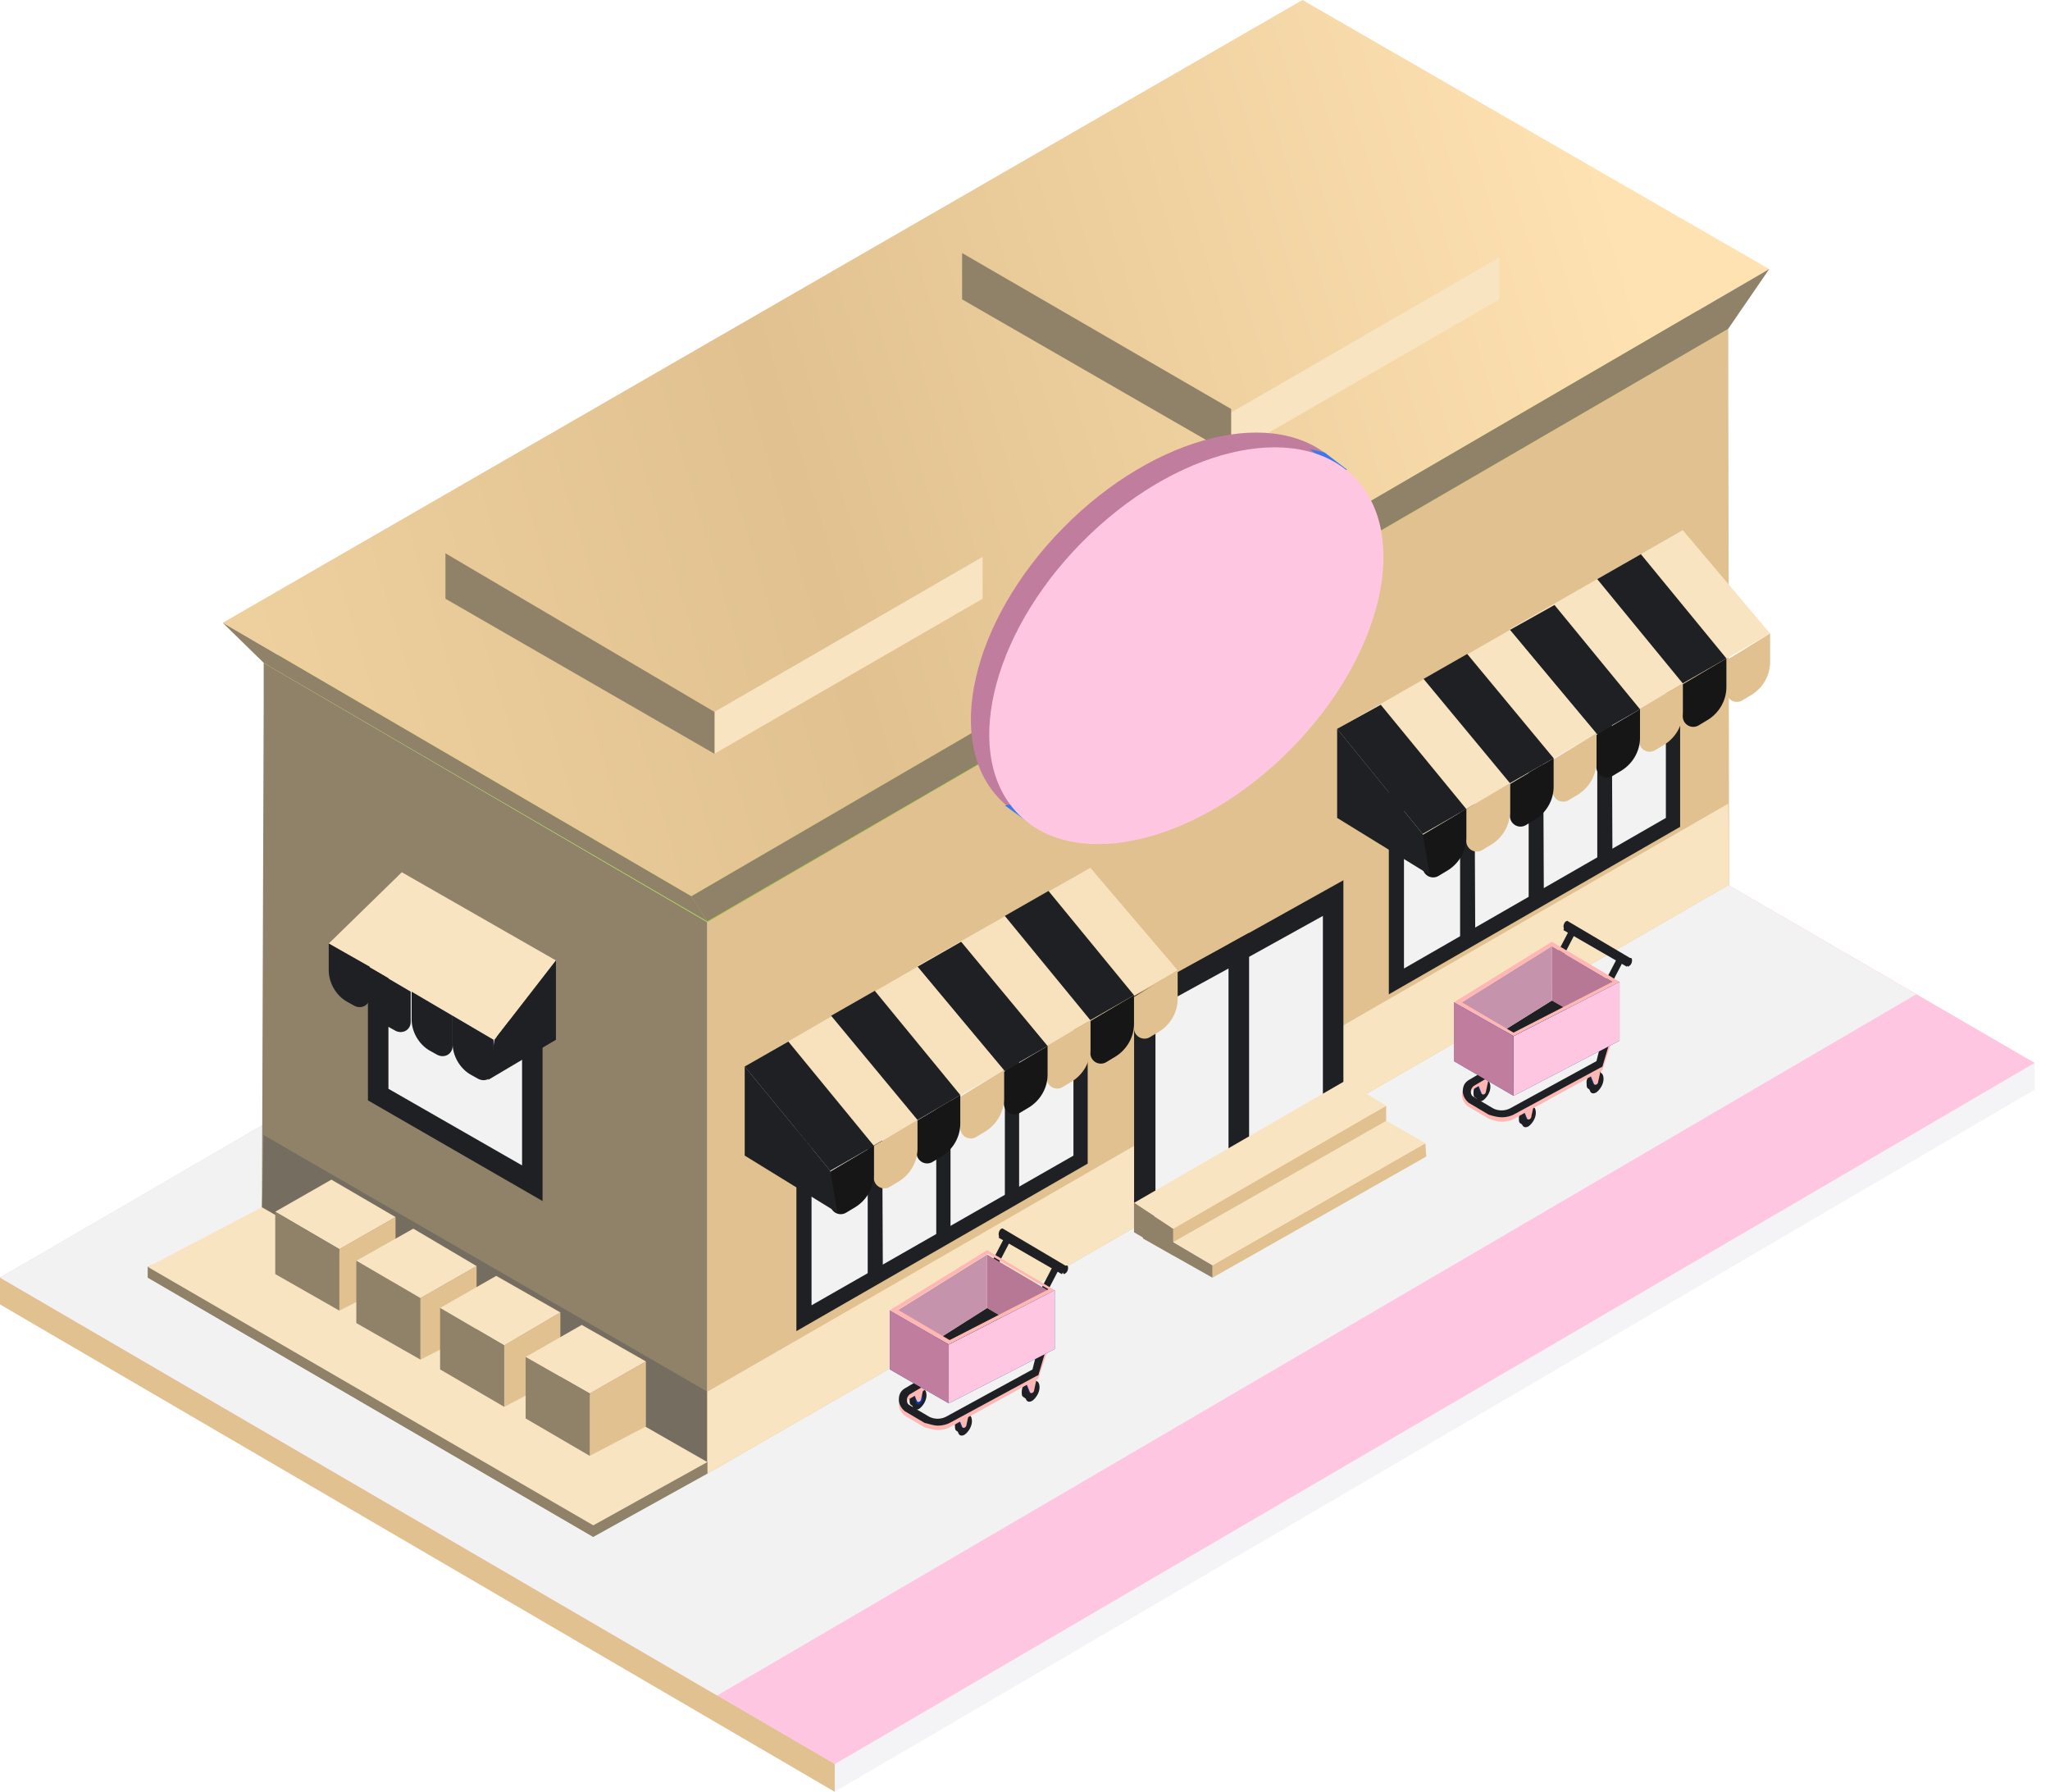 <svg width="111" height="97" fill="none" xmlns="http://www.w3.org/2000/svg"><path d="M0 70.615v-1.447l65.07-36.37 45.1 24.745v1.447L45.197 97 .001 70.615z" fill="#F4F4F6"/><path d="M65.068 32.799l3.184 1.785-23.056 60.92V97L-.001 70.615v-1.447l65.07-36.37z" fill="#E0C18F"/><path d="M0 69.168l65.07-37.816 45.1 26.191-64.973 37.961L.001 69.168z" fill="#FFC6E1"/><path d="M.002 69.168l65.07-37.816 38.684 22.477L38.831 91.79.002 69.168z" fill="#F2F2F2"/><path d="M14.278 37.913v-2.026l24.02 14.036v29.858L14.182 65.744l.097-27.831z" fill="#908169"/><path d="M14.181 65.744L38.3 79.781v-4.438L14.278 61.45l-.097 4.293z" fill="#756D5F"/><path d="M38.3 79.781l55.325-31.883-.048-30.1-55.278 32.077v29.906z" fill="#E0C18F"/><path d="M38.3 79.78l55.325-31.883-.048-4.39-55.278 31.836v4.438z" fill="#F9E4C2"/><path d="M66.518 51.127v12.445l6.222-3.618v-12.3l-6.222 3.473z" fill="#1F2024"/><path d="M71.63 59.713V49.584l-4.003 2.219v10.13l4.004-2.22z" fill="#F2F2F2"/><path d="M61.407 53.925v12.54l6.222-3.569V50.5l-6.222 3.425z" fill="#1F2024"/><path d="M66.52 62.56V52.43l-3.956 2.17v10.13l3.955-2.17z" fill="#F2F2F2"/><path d="M14.278 35.887L69.65 3.955 93.576 17.8 38.3 49.923 14.278 35.887z" fill="#A0C844"/><path d="M29.377 56.291l-9.454-5.402v8.682l9.454 5.45v-8.73z" fill="#1F2024"/><path d="M28.268 56.918l-7.236-4.1v6.126l7.236 4.148v-6.174z" fill="#F2F2F2"/><path d="M21.757 47.22l-3.955 3.86 8.971 5.209 3.329-4.293-8.345-4.775z" fill="#F9E4C2"/><path d="M17.8 51.08v1.447c0 .675.387 1.35.965 1.688l.434.241c.386.194.82-.048.82-.482v-1.64l-2.218-1.254zm2.22 1.3v1.496c0 .675.385 1.35.964 1.688l.434.242c.386.193.82-.049.82-.483v-1.64l-2.218-1.302zm2.267 1.305v1.496c0 .675.386 1.35.965 1.688l.434.241c.386.193.82-.048.82-.482v-1.64l-2.219-1.303z" fill="#1F2024"/><path d="M24.506 54.986v1.496c0 .675.386 1.35.965 1.688l.434.241c.386.193.82-.048.82-.482v-1.64l-2.22-1.303z" fill="#1F2024"/><path d="M26.436 58.46l3.666-2.171v-4.293l-3.329 4.293-.337 2.17z" fill="#1F2024"/><path d="M12.06 33.716L70.523 0l25.275 14.567-58.365 33.958-25.371-14.809z" fill="url(#paint0_linear_673_11803)"/><path d="M93.578 17.798l2.219-3.232-58.365 33.958.869 1.35 55.277-32.076z" fill="#908169"/><path d="M12.06 33.717l2.22 2.17L38.3 49.876l-.867-1.351L12.06 33.717z" fill="#908169"/><path d="M43.122 60.053v12.01l15.773-9.068V50.84l-15.773 9.213z" fill="#1F2024"/><path d="M58.123 62.56V52.239l-14.181 8.248v10.178l14.181-8.103z" fill="#F2F2F2"/><path d="M54.41 54.07l.772-.482v10.901l-.772.482v-10.9zm-3.715 2.028l.772-.483v10.853l-.772.53v-10.9zm-3.712 2.41l.772-.434.048 10.853-.82.482v-10.9z" fill="#1F2024"/><path d="M59.039 46.98l4.727 5.548-9.454 5.45-4.631-5.692 9.358-5.306z" fill="#F8E1BD"/><path d="M63.766 52.527v1.544c0 .723-.386 1.399-1.013 1.785l-.483.289a.569.569 0 01-.868-.482v-1.689l2.364-1.447z" fill="#E0C18F"/><path d="M61.402 53.879v1.543c0 .724-.386 1.4-1.013 1.785l-.482.29a.569.569 0 01-.868-.483v-1.736l2.363-1.4z" fill="#161616"/><path d="M59.04 55.228v1.544c0 .724-.387 1.399-1.014 1.785l-.482.29a.569.569 0 01-.868-.483v-1.737l2.363-1.399z" fill="#E0C18F"/><path d="M61.402 53.878l-4.63-5.644-2.364 1.351 4.63 5.643 2.364-1.35z" fill="#1F2024"/><path d="M56.723 56.627v1.543c0 .724-.386 1.4-1.013 1.785l-.483.29a.569.569 0 01-.868-.483v-1.736l2.364-1.399z" fill="#161616"/><path d="M56.723 56.628l-4.68-5.644-2.363 1.351 4.68 5.643 2.363-1.35z" fill="#1F2024"/><path d="M49.68 52.334l4.68 5.595-9.407 5.45-4.63-5.643 9.358-5.402z" fill="#F8E1BD"/><path d="M54.36 57.93v1.543c0 .724-.386 1.399-1.014 1.785l-.482.29a.569.569 0 01-.868-.483v-1.688l2.363-1.447z" fill="#E0C18F"/><path d="M51.996 59.281v1.544c0 .723-.386 1.399-1.013 1.784l-.482.29a.569.569 0 01-.868-.483V60.68l2.363-1.399z" fill="#161616"/><path d="M49.68 60.63v1.544c0 .724-.386 1.4-1.013 1.785l-.483.29a.569.569 0 01-.868-.483V62.03l2.364-1.4z" fill="#E0C18F"/><path d="M51.996 59.282l-4.63-5.643-2.364 1.35 4.679 5.644 2.315-1.35z" fill="#1F2024"/><path d="M47.316 62.03v1.543c0 .723-.386 1.399-1.013 1.785l-.482.289a.569.569 0 01-.868-.482v-1.737l2.363-1.399z" fill="#161616"/><path d="M47.316 62.03l-4.63-5.643-2.364 1.35 4.63 5.644 2.364-1.35z" fill="#1F2024"/><path d="M45.34 65.647l-5.017-3.087v-4.824l4.631 5.644.386 2.267zM75.2 41.772v12.059l15.773-9.068V32.607L75.2 41.772z" fill="#1F2024"/><path d="M90.201 44.28V34.006L76.02 42.254v10.178l14.181-8.152z" fill="#F2F2F2"/><path d="M86.487 35.84l.771-.483.049 10.853-.82.53v-10.9zm-3.715 1.977l.772-.434.048 10.853-.82.53v-10.95zm-3.713 2.46l.772-.482.048 10.901-.82.482v-10.9z" fill="#1F2024"/><path d="M91.117 28.7l4.727 5.595-9.454 5.45-4.63-5.692 9.357-5.354z" fill="#F9E4C2"/><path d="M95.844 34.295v1.543c0 .724-.386 1.4-1.013 1.785l-.483.29a.569.569 0 01-.868-.483v-1.688l2.364-1.447z" fill="#E0C18F"/><path d="M93.478 35.647v1.543c0 .724-.385 1.399-1.012 1.785l-.483.29a.569.569 0 01-.868-.483v-1.737l2.364-1.398z" fill="#161616"/><path d="M91.117 36.994v1.544c0 .723-.386 1.399-1.013 1.784l-.482.29a.569.569 0 01-.868-.483v-1.736l2.363-1.399z" fill="#E0C18F"/><path d="M93.478 35.645l-4.63-5.643-2.364 1.35 4.631 5.644 2.364-1.35z" fill="#1F2024"/><path d="M88.8 38.395v1.543c0 .724-.385 1.399-1.012 1.785l-.483.29a.569.569 0 01-.868-.483v-1.737l2.364-1.398z" fill="#161616"/><path d="M88.8 38.395l-4.63-5.643-2.412 1.35 4.68 5.644 2.363-1.35z" fill="#1F2024"/><path d="M81.759 34.102l4.678 5.595-9.357 5.45-4.679-5.691 9.358-5.354z" fill="#F9E4C2"/><path d="M86.438 39.697v1.544c0 .723-.386 1.399-1.013 1.785l-.483.289a.569.569 0 01-.868-.482v-1.689l2.364-1.447z" fill="#E0C18F"/><path d="M84.123 41.047v1.543c0 .724-.386 1.4-1.013 1.785l-.482.29a.569.569 0 01-.868-.483v-1.736l2.363-1.4z" fill="#161616"/><path d="M81.758 42.398v1.544c0 .724-.386 1.399-1.013 1.785l-.483.29a.569.569 0 01-.868-.483v-1.737l2.364-1.399z" fill="#E0C18F"/><path d="M84.123 41.048l-4.679-5.644-2.363 1.35 4.678 5.644 2.364-1.35z" fill="#1F2024"/><path d="M79.394 43.797v1.543c0 .724-.385 1.4-1.012 1.785l-.483.29a.569.569 0 01-.868-.483v-1.736l2.363-1.4z" fill="#161616"/><path d="M79.394 43.798l-4.63-5.644-2.364 1.303 4.631 5.691 2.363-1.35z" fill="#1F2024"/><path d="M77.418 47.366l-5.017-3.087v-4.824l4.631 5.692.386 2.219z" fill="#1F2024"/><path d="M38.686 40.806l14.52-8.392v-2.268l-14.52 8.393v2.267z" fill="#F9E4C2"/><path d="M38.688 38.54v2.268L24.12 32.415v-2.46l14.567 8.586z" fill="#908169"/><path d="M66.66 24.601l14.52-8.392V13.94l-14.52 8.393V24.6z" fill="#F9E4C2"/><path d="M66.662 22.14v2.46l-14.567-8.393V13.7l14.567 8.441z" fill="#908169"/><path d="M54.2 43.33c-3.13-3.086-1.62-9.694 3.374-14.759 4.994-5.065 11.58-6.669 14.71-3.583 3.13 3.086 1.619 9.694-3.375 14.76-4.994 5.064-11.58 6.668-14.71 3.582z" fill="#C07D9D"/><path d="M71.726 24.502l1.206.916-.338.145-1.688-1.254.82.192zM54.408 43.603l1.4 1.013.674-1.4-2.074.387z" fill="#3879F0"/><path d="M55.195 44.13c-3.13-3.087-1.619-9.695 3.375-14.76 4.994-5.065 11.58-6.669 14.71-3.583 3.13 3.086 1.619 9.694-3.375 14.759-4.994 5.065-11.58 6.67-14.71 3.583z" fill="#FFC6E1"/><path d="M77.178 61.889l.049.723-11.577 6.56v-.675l11.528-6.608z" fill="#E0C18F"/><path d="M65.65 68.496l-3.762-2.219v.772l3.762 2.122v-.675z" fill="#908169"/><path d="M61.89 66.278l11.43-6.608 3.86 2.219-11.529 6.608-3.762-2.219z" fill="#F9E4C2"/><path d="M75.055 59.861v.82l-11.529 6.56v-.723l11.529-6.657z" fill="#E0C18F"/><path d="M63.525 66.518l-2.122-1.399v1.592l2.122 1.254v-1.447z" fill="#908169"/><path d="M61.404 65.12l11.432-6.608 2.219 1.35-11.529 6.657-2.122-1.4z" fill="#F9E4C2"/><path d="M38.299 79.78l-6.174 3.424L8.007 69.168v-.579l6.174-2.605L38.3 79.153v.627z" fill="#908169"/><path d="M14.181 65.984l10.709 5.74 7.235 10.853v.627L8.007 69.168v-.579l6.175-2.605z" fill="#908169"/><path d="M38.299 79.153l-6.174 3.424L8.007 68.59l6.174-3.232L38.3 79.153z" fill="#F9E4C2"/><path d="M21.416 65.889v3.52l-3.039 1.544v-3.328l3.039-1.736z" fill="#E0C18F"/><path d="M18.377 67.626L14.904 65.6l3.04-1.737 3.472 2.026-3.039 1.737z" fill="#F9E4C2"/><path d="M18.377 67.626v3.328l-3.473-1.978V65.6l3.473 2.026z" fill="#908169"/><path d="M25.805 68.541v3.521l-3.04 1.544v-3.328l3.04-1.737z" fill="#E0C18F"/><path d="M22.766 70.278l-3.473-2.026 3.087-1.736 3.425 2.025-3.04 1.737z" fill="#F9E4C2"/><path d="M22.766 70.278v3.328l-3.473-1.978v-3.376l3.473 2.026z" fill="#908169"/><path d="M30.342 71.049v3.521l-3.039 1.592v-3.329l3.039-1.784z" fill="#E0C18F"/><path d="M27.303 72.835l-3.473-2.026 3.039-1.737 3.473 1.978-3.039 1.785z" fill="#F9E4C2"/><path d="M27.303 72.835v3.328l-3.473-2.026v-3.328l3.473 2.026z" fill="#908169"/><path d="M34.973 73.703v3.521l-3.04 1.592V75.44l3.04-1.737z" fill="#E0C18F"/><path d="M31.934 75.44l-3.473-1.977 3.039-1.736 3.473 1.977-3.04 1.737z" fill="#F9E4C2"/><path d="M31.934 75.44v3.377l-3.473-2.026v-3.328l3.473 1.978z" fill="#908169"/><path d="M55.662 74.671c.096-.048.144-.048.24-.048h.049l.145.096-.048.145v.048c0 .29-.145.627-.386.724h-.049c0 .048-.048.096-.048.096l-.145-.096c-.096-.048-.096-.145-.096-.29 0-.24.145-.53.338-.675z" fill="#1F2024"/><path d="M55.515 75.54c0 .29.145.434.386.29.193-.145.386-.435.386-.724 0-.29-.145-.434-.386-.29-.24.145-.386.435-.386.724z" fill="#1F2024"/><path d="M55.71 75.397c0 .144.096.193.193.144a.406.406 0 00.193-.337c0-.145-.097-.193-.193-.145-.145.048-.193.193-.193.338zm-3.664 1.108c.097-.048.145-.048.242-.048h.048l.145.097-.049.144v.048c0 .29-.145.628-.386.724h-.048c0 .048-.048.096-.048.096l-.145-.096c-.096-.048-.096-.145-.096-.29-.049-.192.096-.53.337-.675z" fill="#1F2024"/><path d="M51.855 77.374c0 .29.145.434.386.29.193-.145.386-.435.386-.724 0-.29-.145-.434-.386-.29-.241.097-.386.435-.386.724z" fill="#1F2024"/><path d="M52.05 77.23c0 .145.096.194.193.145a.406.406 0 00.192-.337c0-.145-.096-.193-.192-.145-.097.048-.193.241-.193.338z" fill="#1F2024"/><path d="M51.853 76.746l.193.483c.048.145.24.048.24-.097l.146-.675-.58.29z" fill="#0036AC"/><path d="M51.9 76.746l.193.483c.048.145.24.048.24-.097l.145-.675-.578.29z" fill="#FFB7B4"/><path d="M55.517 74.866l.193.482c.048.145.241.048.241-.097l.145-.675-.58.29z" fill="#0036AC"/><path d="M55.564 74.866l.193.482c.048.145.24.048.24-.097l.146-.675-.58.29z" fill="#FFB7B4"/><path d="M53.206 73.273c.097-.048.145-.048.242-.048h.048l.145.096-.049.145v.048c0 .29-.144.627-.386.724h-.048c0 .048-.048.096-.048.096l-.145-.096c-.096-.049-.096-.145-.096-.29 0-.193.145-.53.337-.675z" fill="#2A2183"/><path d="M53.064 74.142c0 .289.145.434.386.289.193-.145.386-.434.386-.724 0-.289-.145-.434-.386-.289-.241.097-.386.434-.386.724z" fill="#4B42AE"/><path d="M53.259 73.998c0 .145.096.193.193.145a.406.406 0 00.193-.338c0-.144-.097-.193-.193-.144a.406.406 0 00-.193.337z" fill="#2A2183"/><path d="M49.587 75.105c.097-.048.145-.048.241-.048h.049l.145.096-.049.145v.048c0 .29-.145.627-.386.724h-.048c0 .048-.048.096-.048.096l-.145-.096c-.096-.049-.096-.145-.096-.29-.048-.193.096-.53.337-.675z" fill="#1F2024"/><path d="M49.394 75.974c0 .29.145.434.386.29.193-.146.386-.435.386-.724 0-.29-.145-.435-.386-.29-.241.097-.386.434-.386.724z" fill="#1F2024"/><path d="M49.589 75.877c0 .145.096.193.193.145a.406.406 0 00.193-.338c0-.144-.097-.193-.193-.144-.145 0-.193.192-.193.337z" fill="#0036AC"/><path d="M49.398 75.346l.193.482c.048.145.24.049.24-.096l.146-.675-.58.29z" fill="#0036AC"/><path d="M49.445 75.346l.193.482c.048.145.24.049.24-.096l.145-.675-.578.29z" fill="#FFB7B4"/><path d="M53.062 73.465l.193.483c.048.144.24.048.24-.097l.146-.675-.58.29z" fill="#1D45AA"/><path d="M53.109 73.465l.193.483c.048.144.24.048.24-.097l.145-.675-.578.29z" fill="#15327D"/><path d="M53.349 73.9c0 .047 0 .047.048.047s.048-.048.048-.096 0-.048-.048-.048c0 .048-.048.096-.048.096z" fill="#0F2559"/><path d="M50.792 77.42c.193 0 .434-.049.627-.145l4.727-2.605a.104.104 0 00.096-.097l.58-1.784c.047-.097.096-.193 0-.241l-1.303-.772c-.097-.048-.193 0-.29.048-.048.097 0 .193.049.29l1.206.723-.58 1.543-4.678 2.557c-.29.145-.627.145-.916 0l-1.062-.627c-.096-.048-.144-.145-.144-.29 0-.096.048-.192.144-.289l4.342-2.556c.096-.049.144-.193.048-.29-.048-.096-.193-.145-.29-.048l-4.34 2.556c-.242.145-.339.338-.339.627 0 .242.145.483.338.628l1.061.627c.242.048.483.144.724.144z" fill="#FFB7B4"/><path d="M50.792 77.18c.193 0 .434-.049.627-.145l4.727-2.556a.104.104 0 00.097-.097l.53-1.785c.049-.096.193-.193.097-.24l-1.302-.773c-.097-.048-.193 0-.29.049-.048.096 0 .193.048.29l.965.674-.386 1.544-4.679 2.556a1.019 1.019 0 01-.916 0l-1.061-.627c-.097-.048-.145-.144-.145-.29 0-.096.048-.192.145-.288l4.34-2.557c.097-.048.146-.193.05-.29-.05-.096-.194-.144-.29-.048l-4.341 2.557c-.242.145-.338.338-.338.627 0 .241.145.482.338.627l1.06.627c.242.048.483.145.724.145zm5.835-7.284c.048 0 .145-.048.145-.096l.627-1.206c.048-.096 0-.193-.096-.241-.097-.048-.193 0-.242.096l-.627 1.206c-.048.097 0 .193.097.241h.096zm-2.652-1.494c.048 0 .145-.048.145-.096l.627-1.206c.048-.096 0-.193-.097-.241-.096-.048-.193 0-.24.096l-.628 1.206c-.048.097 0 .193.097.241h.096z" fill="#1F2024"/><path d="M54.072 66.81c0-.096.049-.24.145-.289.048 0 .048-.048.097 0l3.424 2.026-.24.434-3.426-1.977c.049-.048 0-.097 0-.193z" fill="#1F2024"/><path d="M57.545 68.835c0 .097.048.193.144.097.097-.049.145-.193.145-.29 0-.096-.048-.193-.145-.096-.096.048-.144.193-.144.29z" fill="#1F2024"/><path d="M53.445 67.92v2.894l3.28 1.93v-2.895l-3.28-1.93z" fill="#B77896"/><path d="M53.445 70.813l3.28 1.929-5.355 2.653-2.797-1.495 4.872-3.088z" fill="#1F2024"/><path d="M53.445 70.814l-4.871 3.087V70.96l4.871-3.04v2.895z" fill="#C593AB"/><path d="M53.446 67.678l3.665 2.17-5.74 2.943-3.231-1.833 5.306-3.28zm-2.026 4.871l5.354-2.749-3.28-1.93-4.872 3.04 2.798 1.64z" fill="#FFB7B4"/><path d="M57.111 69.85v3.183l-5.74 2.942v-3.183l5.74-2.942z" fill="#1D42A7"/><path d="M57.111 69.85v3.183l-5.74 2.942v-3.183l5.74-2.942z" fill="#FFC6E1"/><path d="M51.371 75.974l-3.183-1.833v-3.184l3.183 1.833v3.183z" fill="#2453CB"/><path d="M51.371 75.974l-3.183-1.833v-3.184l3.183 1.833v3.183z" fill="#C07D9D"/><path d="M86.248 57.978c.096-.048.144-.048.24-.048h.049l.145.096-.049.145v.048c0 .29-.144.627-.385.724h-.049c0 .048-.048.096-.048.096l-.145-.096c-.096-.049-.096-.145-.096-.29-.048-.193.145-.53.338-.675z" fill="#1F2024"/><path d="M86.054 58.847c0 .29.145.434.386.29.193-.146.386-.435.386-.724 0-.29-.144-.434-.386-.29-.193.097-.386.434-.386.724z" fill="#1F2024"/><path d="M86.249 58.75c0 .145.096.193.193.145a.406.406 0 00.193-.338c0-.144-.097-.193-.193-.144a.406.406 0 00-.193.337zm-3.667 1.11c.096-.047.144-.047.24-.047h.049l.145.096-.049.145v.048c0 .29-.144.627-.385.723h-.049c0 .049-.048.097-.048.097l-.145-.097c-.096-.048-.096-.144-.096-.289 0-.241.145-.579.338-.675z" fill="#1F2024"/><path d="M82.388 60.68c0 .29.145.435.386.29.193-.145.386-.434.386-.723 0-.29-.145-.434-.386-.29-.193.145-.386.434-.386.724z" fill="#1F2024"/><path d="M82.583 60.584c0 .145.096.193.193.145a.406.406 0 00.193-.338c0-.144-.097-.193-.193-.144a.406.406 0 00-.193.337z" fill="#1F2024"/><path d="M82.437 60.053l.193.482c.048.145.24.049.24-.096l.146-.675-.58.29z" fill="#0036AC"/><path d="M82.484 60.053l.193.482c.048.145.24.049.24-.096l.145-.675-.578.29z" fill="#FFB7B4"/><path d="M86.056 58.172l.193.483c.048.144.241.048.241-.097l.145-.675-.58.29z" fill="#0036AC"/><path d="M86.103 58.172l.193.483c.048.144.24.048.24-.097l.146-.675-.58.29z" fill="#FFB7B4"/><path d="M83.79 56.624c.097-.048.145-.048.242-.048h.048l.145.097-.049.144v.049c0 .289-.144.627-.386.723h-.048c0 .048-.048.097-.048.097l-.145-.097c-.096-.048-.096-.145-.096-.29-.048-.24.145-.578.337-.675z" fill="#2A2183"/><path d="M83.597 57.444c0 .29.145.434.386.29.193-.145.386-.434.386-.724s-.145-.434-.386-.29c-.193.097-.386.435-.386.724z" fill="#4B42AE"/><path d="M83.792 57.348c0 .145.096.193.193.145a.406.406 0 00.193-.338c0-.145-.097-.193-.193-.145a.406.406 0 00-.193.338z" fill="#2A2183"/><path d="M80.123 58.458c.096-.048.144-.048.24-.048h.049l.145.097-.049.144v.049c0 .289-.144.627-.385.723h-.049c0 .048-.048.097-.048.097l-.145-.097c-.096-.048-.096-.145-.096-.29 0-.24.145-.578.338-.675z" fill="#1F2024"/><path d="M79.927 59.276c0 .29.145.434.386.29.193-.145.386-.434.386-.724s-.144-.434-.386-.29c-.193.146-.386.435-.386.724z" fill="#1F2024"/><path d="M80.122 59.18c0 .145.096.193.193.145a.406.406 0 00.193-.338c0-.145-.097-.193-.193-.145a.406.406 0 00-.193.338z" fill="#1F2024"/><path d="M79.98 58.7l.193.482c.048.145.24.048.24-.097l.146-.675-.58.29z" fill="#0036AC"/><path d="M80.027 58.7l.193.482c.048.145.24.048.24-.097l.146-.675-.58.29z" fill="#FFB7B4"/><path d="M83.599 56.817l.193.482c.048.145.241.048.241-.096l.145-.676-.58.29z" fill="#1D45AA"/><path d="M83.646 56.817l.193.482c.048.145.24.048.24-.096l.146-.676-.58.29z" fill="#15327D"/><path d="M83.937 57.25c0 .049 0 .049.048.049s.048-.048.048-.096c0-.049 0-.049-.048-.049s-.048.048-.048.097z" fill="#0F2559"/><path d="M81.329 60.726c.193 0 .434-.048.627-.145l4.727-2.604a.104.104 0 00.096-.097l.58-1.785c.048-.096.096-.192 0-.24l-1.303-.772c-.096-.049-.193 0-.29.048-.048.096 0 .193.049.29l1.157.674-.578 1.544-4.68 2.556a1.019 1.019 0 01-.916 0l-1.06-.627c-.097-.048-.145-.144-.145-.29 0-.096.048-.192.144-.288l4.341-2.557c.097-.048.145-.193.049-.29-.049-.096-.193-.144-.29-.048l-4.341 2.557c-.241.145-.338.337-.338.627 0 .241.145.482.338.627l1.061.627c.338.145.579.193.772.193z" fill="#FFB7B4"/><path d="M81.33 60.486c.192 0 .433-.048.626-.144l4.727-2.557a.104.104 0 00.097-.096l.53-1.785c.049-.097.194-.193.097-.241l-1.302-.772c-.097-.048-.193 0-.29.048-.048.097 0 .193.049.29l.964.675-.386 1.543-4.678 2.557a1.02 1.02 0 01-.917 0l-1.061-.627c-.097-.048-.145-.145-.145-.29 0-.096.048-.192.145-.289l4.341-2.556c.097-.049.145-.193.048-.29-.048-.096-.193-.145-.29-.048l-4.34 2.556c-.242.145-.338.338-.338.627 0 .242.145.483.338.628l1.06.627c.29.096.531.144.724.144zm5.834-7.236c.049 0 .145-.048.145-.096l.627-1.206c.048-.097 0-.193-.096-.242-.097-.048-.193 0-.242.097l-.626 1.206c-.049.096 0 .193.096.24.048-.047.096 0 .096 0zm-2.604-1.496c.05 0 .146-.048.146-.097l.627-1.205c.048-.097 0-.193-.097-.242-.096-.048-.193 0-.241.097l-.627 1.206c-.048.096 0 .193.096.24.049-.047.097 0 .097 0z" fill="#1F2024"/><path d="M84.656 50.162c0-.096.049-.24.145-.289.048 0 .048-.048.097 0l3.424 2.026-.24.434-3.426-1.978c.049-.096 0-.144 0-.193z" fill="#1F2024"/><path d="M88.082 52.189c0 .096.048.193.144.096.097-.048.145-.193.145-.29 0-.096-.048-.192-.145-.096-.048 0-.144.145-.144.29z" fill="#1F2024"/><path d="M84.027 51.225v2.942l3.28 1.881v-2.894l-3.28-1.93z" fill="#B77896"/><path d="M84.027 54.166l3.28 1.881-5.355 2.653-2.797-1.495 4.872-3.039z" fill="#1F2024"/><path d="M84.027 54.167l-4.871 3.039v-2.943l4.871-3.038v2.942z" fill="#C593AB"/><path d="M84.028 50.982l3.665 2.171-5.74 2.942-3.231-1.833 5.306-3.28zm-2.075 4.92l5.355-2.749-3.28-1.93-4.872 3.04 2.797 1.64z" fill="#FFB7B4"/><path d="M87.693 53.154v3.184l-5.74 2.99v-3.231l5.74-2.943z" fill="#1D42A7"/><path d="M87.693 53.154v3.184l-5.74 2.99v-3.231l5.74-2.943z" fill="#FFC6E1"/><path d="M81.953 59.326l-3.232-1.88v-3.184l3.232 1.833v3.231z" fill="#2453CB"/><path d="M81.953 59.326l-3.232-1.88v-3.184l3.232 1.833v3.231z" fill="#C07D9D"/><defs><linearGradient id="paint0_linear_673_11803" x1="-24.892" y1="35.624" x2="99.235" y2="-1.212" gradientUnits="userSpaceOnUse"><stop stop-color="#FFE2B2"/><stop offset=".524" stop-color="#E0C18F"/><stop offset=".885" stop-color="#FFE2B2"/><stop offset="1" stop-color="#FFE2B2"/></linearGradient></defs></svg>
